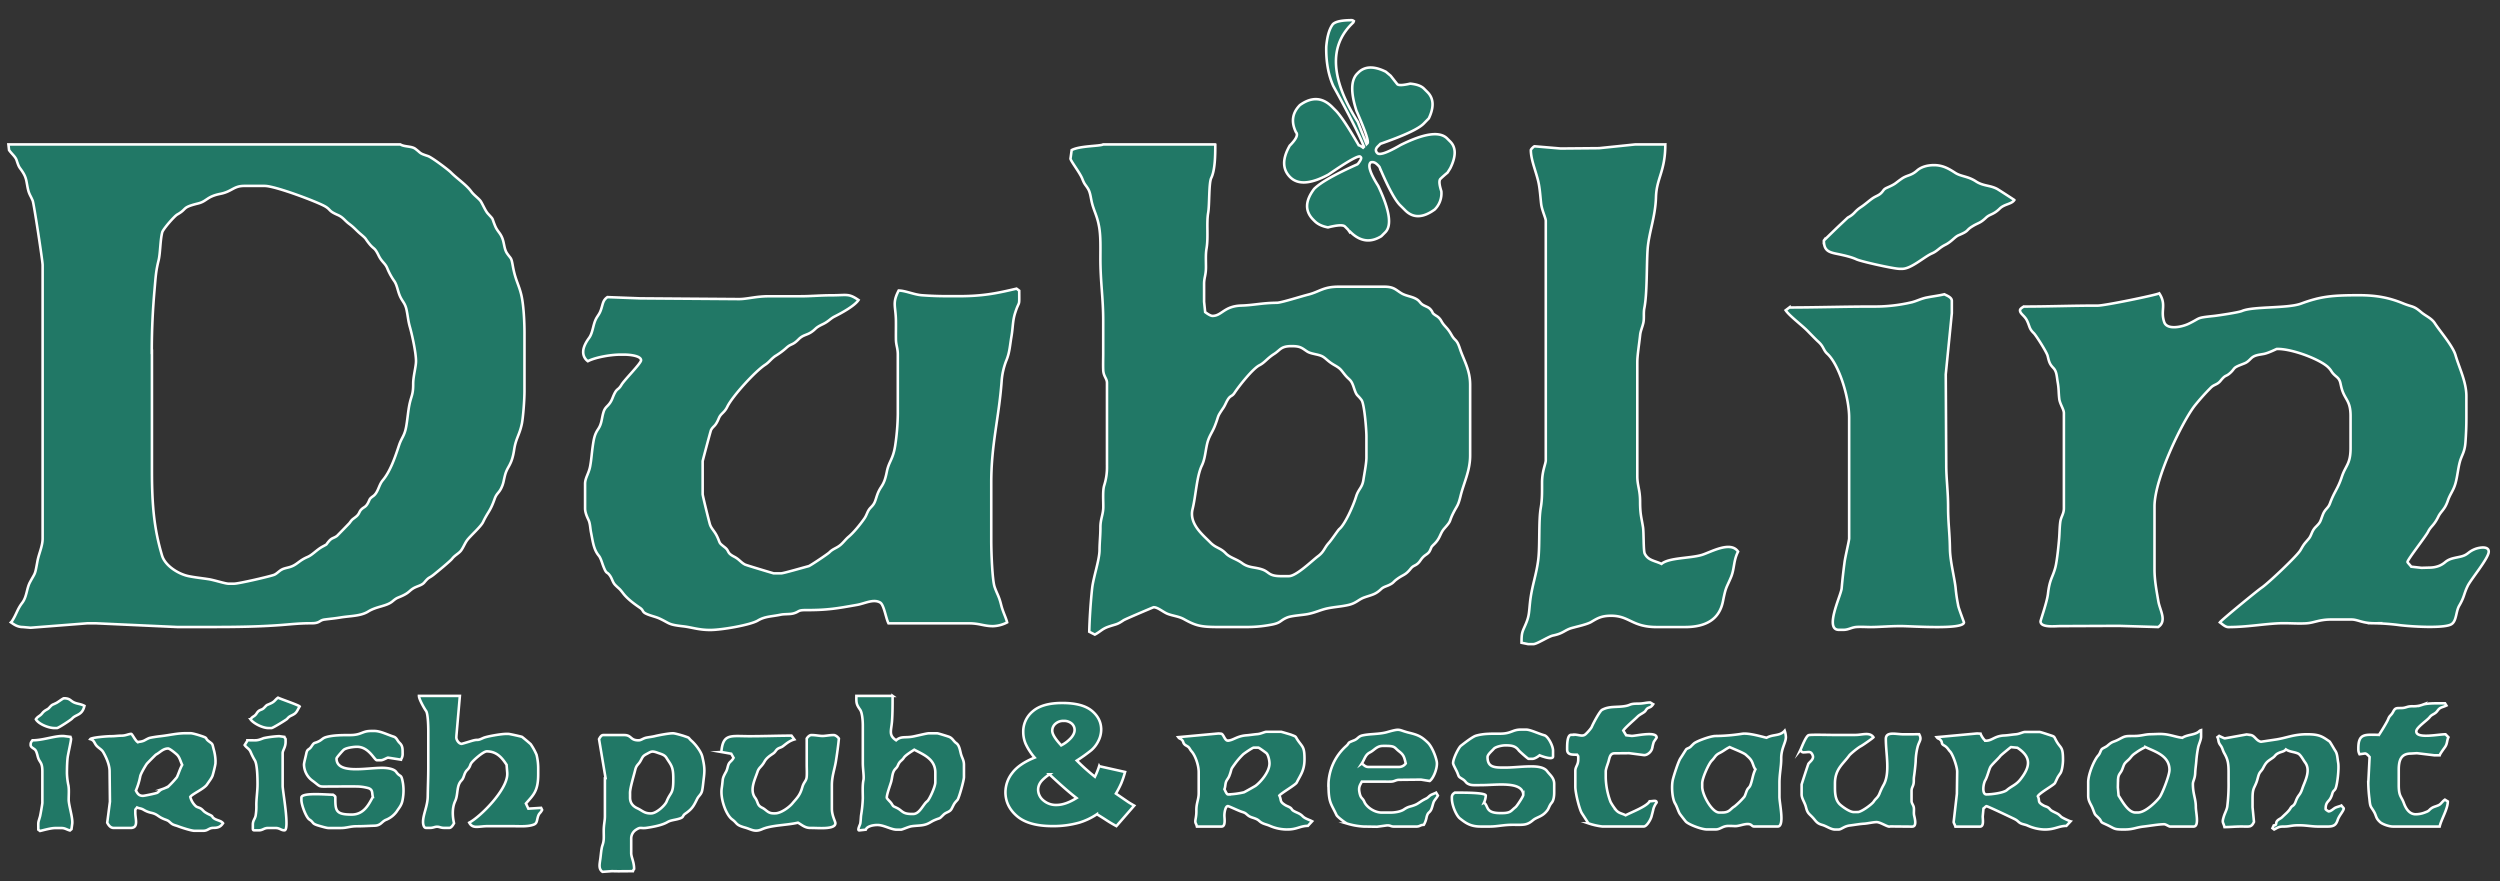 <svg id="Layer_1" data-name="Layer 1" xmlns="http://www.w3.org/2000/svg" viewBox="0 0 1935.29 682.35"><rect x="0" y="0" width="1935.29" height="682.35" fill="#333333" stroke="none"/><defs><style>.cls-1,.cls-2{fill:#217866;stroke:#fff;stroke-miterlimit:10;stroke-width:2px;}.cls-2{fill-rule:evenodd;}</style></defs><title>Монтажная область 2</title><path class="cls-1" d="M850.94,593.13l20,4.47a71.85,71.85,0,0,1-3,8.87,74,74,0,0,1-4.08,7.86l9.62,6.61q1.77,1.13,4.54,2.7L864.22,639.5c-2.51-1.34-5.13-2.88-7.82-4.64s-5.14-3.29-7.28-4.54a51.11,51.11,0,0,1-13.34,6.4,73,73,0,0,1-21,2.78q-18.45,0-27.45-7.67t-9-18.62a24.3,24.3,0,0,1,5.29-14.88q5.28-7,17.31-11.85A45.31,45.31,0,0,1,794,575.87a23.33,23.33,0,0,1-1.89-9.15,20.26,20.26,0,0,1,7.48-16.17c5-4.25,12.56-6.35,22.72-6.35,10.37,0,18,2,22.85,6s7.28,8.84,7.28,14.47a19.37,19.37,0,0,1-2.24,9.06,22.57,22.57,0,0,1-5.37,7,129,129,0,0,1-11.25,8.05,160.37,160.37,0,0,0,14,12.52,59.19,59.19,0,0,0,3.32-8.25ZM821.5,577a26.57,26.57,0,0,0,7.67-5.88c1.8-2.11,2.7-4.13,2.7-6a6.49,6.49,0,0,0-2.25-5,8.92,8.92,0,0,0-6.23-2.06A9.06,9.06,0,0,0,817,560.3a7,7,0,0,0-2.44,5.34c0,2.6,2.29,6.39,6.91,11.32Zm-9.13,22.4c-3.52,2.47-5.86,4.6-7,6.36a10,10,0,0,0-1.74,5.6,10.89,10.89,0,0,0,4,8.19,14.84,14.84,0,0,0,10.3,3.58c4.58,0,9.71-1.79,15.43-5.35q-8.19-6.32-21-18.38Z"/><path class="cls-2" d="M691,538.72H662.93c-.12,5.4,0,6.58,2.9,10.66,1.66,2.35,2.09,8.73,2.09,12.39q0,14.47,0,29c0,4.48,1.05,10.54.49,13.14-.85,3.91-.51,9.38-.49,14A99.14,99.14,0,0,1,666.59,631c-.22,1.75-.3,5-.65,6.58-.23,1-2.57,5.36-.74,5.23l5-.55c.94-2.6,5.56-3.62,9.05-3.62,5,0,10.56,3.62,14.94,3.62h3.17c1.2,0,5.75-2.23,8.25-2.62,3.42-.54,6.93-.38,10.13-1.18,3.48-.86,4.75-2.31,7.73-3.59,5.27-2.26,2.92-.29,7-4.27,2.2-2.13,4.79-1.81,6.25-4.6,2.12-4,1.5-3.55,4.5-6.82,1.08-1.18,5-15,5-17.62v-9.5c0-3.77-1.59-5.35-2.44-8.86-.75-3.06-1.29-6.36-3.44-7.87-2.52-1.78-2.88-4.07-6.16-5.15-1.34-.44-7.91-2.54-8.78-2.54h-6.34c-1.59,0-10.13,2.15-12.79,2.61-5.9,1-8.71-.53-12.56,2.82-6-4-3.74-7.27-3.17-14.92.44-5.81.45-13.78.45-19.45ZM494.52,573.09h-.45c-6.3,0-5-4.07-10.86-4.07h-16.3c-1.55,0-2.59,2.08-3.19,3.17l5.06,30.21-.51.08v29.4c0,3.72-.91,6.35-.91,11.3s.38,7.36-1,11.25c-.95,2.75-1.19,7.4-1.66,10.56-.65,4.45-1.35,7.8,1.72,9.91l7.24-.51,5,.09,11.32-.09c.42-1.56.9-1.2.9-1.81,0-5.36-2.26-8.94-2.26-12.21V649.06a8.06,8.06,0,0,1,3.43-6.52c4.14-2.79,3.63-.95,8.7-1.71,5.37-.81,11.9-2.05,15.94-4.43,2.35-1.38,4.81-1.52,7.7-2.25,5.84-1.47,3.24-2.27,6.13-4.29,5.08-3.52,6.31-5.55,9.09-11.26,1.3-2.65,3-3.3,3.81-6.15.57-2.07,1-6.8,1.28-9.11,1-7.47.68-10.2-1-17.5-.9-4-5.3-9.61-8.17-12.18-3.38-3-.78-2.13-6.05-3.91-1.48-.5-7-2.09-8.32-2.09h-.45c-3.09,0-11,1.52-13.67,2.17-2.46.6-3.85.66-6.53,1.17s-4.16,2.09-6.06,2.09Zm-387.95,1.36c-2-1.35-4.26-6.34-5-6.34-1.89,0-4.25,1.35-7.23,1.38-3.3,0-5.26.46-8.62.43-2.84,0-14.87.94-15.84,2.26,3.15.85,3,3,4.85,5.1,1.7,1.87,3.91,2.86,5.11,4.85,2,3.39,5,9.57,5,14.93l.26,23.54L83,636.85c.92,1.73,2.41,4.07,5,4.07h13.12c6.37,0,3.62-6.9,3.62-11.75v-1.81c0-1.09.74-1.34,1.37-2.27,2.17,1,2.86.37,5.61,2.09a19.18,19.18,0,0,0,5.61,2.08c5.22,1.28,4.6,3,10.65,5.19,3,1.09,2.57,1.34,4.65,3,1.56,1.29,3.37,1.44,5.43,2.26,2.21.88,10.07,3.43,12.41,3.43h6.79c3.92,0,4.14-2.27,8.13-2.27s5.66-1.23,7.26-3.61c-1.61-2.19-5.2-2.14-7.35-4-1.69-1.44,0-1.1-2.91-2.51a26.33,26.33,0,0,1-3.79-2.1c-1.22-.85-1.7-1.76-2.87-2.55-1.41-1-2.78-1-4-1.88a14.42,14.42,0,0,1-4.42-7.34c1.53-2.28,10.62-6.13,13-9.66,1.39-2.1,3.69-5,4.31-7,.44-1.46,2.19-8,2.19-9.56v-2.27a37.19,37.19,0,0,0-1.44-8.5c-1.09-4.34-.54-3.64-3.82-6.13s0-2.17-5.86-4.1c-1.78-.59-6.45-2.07-8.34-2.07h-3.17c-7.49,0-12.48,1.48-19.89,2.3-1.64.18-7.94,1-9.23,1.62-3.45,1.5-3.28,2.43-8.45,2.87ZM356,538.72H324.31c0,2.51,4.22,9.88,5.53,11.66,1.45,2,1.71,11.75,1.71,15.47v28c0,8-.32,14.72-.43,22.63-.11,7.65-3.64,13.91-3.64,19.88,0,1.76.6,4.52,2.26,4.52h3.18c2.58,0,3.56-.9,5.43-.9s2.84.9,5.43.9h4.07c1.58,0,3-2.48,3.62-3.62-1.25-5.37-1.55-11.93.91-17.18s.77-11.75,4.87-15.94c1.94-2,1.79-4.52,3.45-6.95.78-1.16,1.34-1.32,2.28-2.7,1.11-1.61.93-2.31,1.78-3.65,1.31-2.06,9.32-9.2,12.06-9.2,8.09,0,12.12,5.51,15.34,10.41l.51,6.32v.91c0,12.06-20.6,32.87-29.42,37.53,2.69,5.09,7.17,2.72,14.48,2.72h18.11c6.29,0,12.11.58,17-1.07,2.76-.92,2.64-2.66,3.41-5.63,1-3.72,2-3,3.39-5.88l-.76-1.59L409,626l-1.88-4c6-6.84,9.51-9.67,9.51-22.61v-4.07a45,45,0,0,0-1.26-11,46.94,46.94,0,0,0-4.49-8.18c-.42-.49-6.55-5.67-6.89-5.77-1.17-.36-9.46-2.24-10.45-2.24h-1.81c-3.89,0-15.23,2-17.66,3.16-5.4,2.53-3.28.68-8.32,2.08-1.24.35-8,2.45-8.42,2.45-2,0-4.08-2.84-4.08-5l.08-1.35L356,538.72Zm202.36,43.41,7.71,1.35,1.79,3.17c-1.29,2.44-2.68,2.81-3.63,4.52s-1,4-2.09,6.05c-3.47,6.31-2.21,4.85-3.43,12.85-1.26,8.26,3.37,20.82,8.07,24.25,4.19,3.06,2.51,4.28,10,6.33,4.83,1.33,7.44,3.78,13,1.33,7.5-3.31,19.12-3.08,27.92-5.13,2.81,1.49,5.28,4.07,9.51,4.07h.9c5.8,0,18.56,1.3,18.56-3.62,0-1.52-2.71-5.82-2.71-11.3V607.91c0-6.84,2-12.1,3-17.82.9-5.41,2-13.34,2.44-18.36-.71-1.05-2.48-2.71-4.08-2.71-3.26,0-6.24.71-8.6.71s-5.34-.71-8.6-.71c-1.6,0-3,1.71-3.62,2.71v20.35c0,2.47.3,8.18-.16,10.25-.57,2.57-2.24,3.39-3.28,7.11-1.8,6.42-4.15,8.27-7.76,12.6-2.22,2.67-8.65,7.58-13.24,7.58h-1.37c-4.35,0-5.48-2.8-8.75-4.37-4.06-2-2.87-4.28-5.41-7.72-4.49-6.08,0-14.35,1.87-20.09,1.11-3.4,3.14-3.79,5.34-7.78,1.57-2.85,4.09-4.55,6.78-6.34,1.59-1.06,1.94-2.28,3.06-3.28,1.35-1.19,3.06-1.27,4.45-2.33,2.65-2,4.82-4.09,8.88-5.29l-2.18-2.95c-9.78,0-21.16.45-32.59.45-14.67,0-20.53-2.24-21.73,12.21ZM288.55,617c-3.26,6.15-7.08,13.57-16.3,13.57-12.58,0-12.67-3-12.67-13.57,0-.74-1.31-1.46-1.81-1.8-5.41,0-24.45-1.89-24.45,2.26v1.81c0,3.9,3.68,13.5,6.15,15.11,3.47,2.25,1.82,3,6,4.39,1.37.45,7.19,2.2,8.66,2.2h10c4.36,0,6.92-1.37,12.23-1.35,5,0,9.21-.32,13.59-.44,5.21-.14,5.45-3.37,9.31-4.72a18.9,18.9,0,0,0,7.8-6.23c2.05-3.16,3.94-4.9,4.66-9.37a37.69,37.69,0,0,0,.22-12.53c-1.39-8-1.79-4-5.24-8.78-1.73-2.38-6.78-3.15-10.88-3.15-12.48,0-35.31,5.13-35.31-7.24,0-.75,4.73-6,5.53-6.69,1.65-1.45,7.13-2.36,10.32-2.36,9.3,0,13.48,10.4,15.39,10.4h3.17c1.73,0,4.58-1.93,5.46-2l9.93,1.55a7.55,7.55,0,0,0,1.36-5v-.91c0-3.62-.42-5.23-2.38-7.12s-2.11-4-4.68-4.82c-4.6-1.44-10.15-4.34-14.67-4.34h-2.72c-7.05,0-7.3,3.18-16.3,3.17-6.47,0-12.83.07-18,1.44-3.36.88-3.34,2-6.11,3.4-3.86,1.93-3.22.18-5.82,4.12-2,3-3.12,1.14-4,5.92-.33,1.72-1.72,6.7-1.66,8.12a15.84,15.84,0,0,0,6.85,12.54c6.88,5.15,3.49,4.26,15.21,4.26,6.47,0,13-.11,19.48,0a35.73,35.73,0,0,1,8.61,1.35c3.25,1.39,2.34,3.32,3.15,6.8Zm-96.88-43.86-2.26,3.62c1.53,2.28,3.49,2.74,4.59,5.35a50.48,50.48,0,0,0,3.35,6.61c1.78,3.15,2,13.38,2,18.34,0,5.56-.94,11.1-.91,16.27a41.73,41.73,0,0,1-.54,8.05c-.48,2.56-2.17,3.79-2.17,6.88v3.16c0,1,.31,1.36,1.35,1.36h3.17c3.27,0,4-1.81,7.25-1.81h5.88c3.14,0,4.19,1.81,6.79,1.81,4.27,0-1.36-30.47-1.36-34.37V583c0-2.14,2.27-4.46,2.27-8.59v-1.81c0-1.47-.39-.34-.92-2.16l-4.06-.56a75.86,75.86,0,0,0-12.06,1.53c-5.37,2.19-5.22,1.64-12.39,1.64Zm-166.59,0c-.65,1-1.35,1.5-1.35,3.16v.46c0,1.8,2.52,2.58,3.52,3.71s1.54,3.52,2,5.25c1.27,4.86,3.54,3.72,3.54,11.39v24.42c0,.81-1.53,9.49-1.79,10.41-1.6,5.65-1.38,3.31-1.33,10.32l1.31,1c3.12-.72,8.43-2.26,11.77-2.26h5c2.54,0,4,1.26,6.39,1.88l1.2-1,.56-4c.68-4.59-2.75-14.37-2.72-19,0-3.24.36-7.62-.18-10.68a52,52,0,0,1-1.18-9.67c0-3.95.16-10.61.79-13.68C53,582.55,55,573.5,55,572.18c0-1-.16-.52-.46-1.75l-4.07-.51c-6.6-1-16.36,3.17-25.35,3.17Zm661.39,44.32c0,.74,2.91,3.43,3.44,4.24,2,3,.91,2,4.41,3.74,4.4,2.16,4,4.68,11.61,4.68h.91c5.15,0,7.68-7.39,10.94-9.86,1.68-1.27,6.26-11.39,6.26-14.56V598c0-10.54-9.49-14-16.3-17.64-2.28,1.53-6.9,4.26-8.15,6.33-.92,1.54-2.42,2.27-3.45,3.79-1.31,1.95-.93,2.66-2.76,4.47-2.88,2.82-2.42,6.68-3.68,10.79-.8,2.59-3.23,9.26-3.23,11.71Zm-198.74-3.62v3.62c0,4.41,2.58,6.83,5.74,8.29,3.69,1.69,5.22,3.92,10.11,3.92H504c4.17,0,10.85-6.24,12.05-9.23,3-7.51,5.15-5.48,5.15-16.55v-1.36c0-9.38-1.77-10.2-5.33-15.93-1.5-2.42-4.18-2.9-6.93-3.92-4.48-1.65-5-.75-8.11.86-3.43,1.77-3.22,2.41-5.12,5.73-1.63,2.84-3.05,2.82-4,6.83s-4,13.76-4,17.74ZM105.21,612c1.15,2.17,2.2,4.07,5.43,4.07,1.11,0,10.41-1.93,11.16-2.42,1.44-.93,1.88-2,4-2.83a24.09,24.09,0,0,0,4.64-2.15,67.74,67.74,0,0,0,6.52-7.06c1.65-3.62,2.13-5.86,4.06-9.51-1.28-2.66-1.9-5.79-3.95-7.81-.94-.94-5.65-4.85-6.91-4.85-4,0-6.17,3-9.37,4.67-.41.21-6.92,6.82-7.21,7.26-1.25,1.85-4.51,7.31-5,9.51A54.28,54.28,0,0,1,105.21,612Zm88.73-55.17c2,2.93,9.06,6.78,14,6.78h2.26c1,0,11.37-6.38,12-7.06,2.32-2.69,2.92-2.08,5.64-3.86,2.12-1.4,2.73-3.7,4.14-5.81-.7-1-14.3-5.61-16.75-6.78-2.21,1.48-2.38,2.83-5.26,4.23-4.38,2.12-2.45.5-5.72,3.79-1.83,1.85-3.44.82-5.5,4-1.94,3-3,2-4.79,4.71Zm-166.14,0c1.78,3.36,9.34,6.78,14.49,6.78h1.8c1.17,0,10.93-6.43,11.69-7.32,3-3.47,7.82-2.27,9.59-9.86-3-1.6-5.45-1.45-8.16-2.7s-3-3.18-7.68-3.18c-.78,0-4.42,2.89-5.89,3.62C40,546,40.76,545,38,548c-1.25,1.42-3.27,1.55-5.33,4.17-1.84,2.34-3.29,2.2-4.9,4.6Z"/><path class="cls-2" d="M1367.5,571.11c-3.92-.92-13.92-3.87-18.92-3.08a143.07,143.07,0,0,1-20.47,1.72c-4.11,0-14.2,3.83-16.58,5.59a34.9,34.9,0,0,0-2.76,2.67c-1.28,1.18-2.43,1.18-3.41,2-.19.17-3.86,6.1-4.42,6.89-1.63,2.3-5,12.79-5.88,16.29-1.3,5-.66,14.89,1.63,18.73,1.45,2.44,2.1,5,3.35,7.51.48.95,3.88,5.2,4.88,6.43,1.81,2.22,12.07,6.22,16.4,6.22h6.79c3.82,0,5.19-2.71,10-2.71,6.29,0,4.7.64,10.51-.81,8.15-2.05,6.57,1.26,9.41,1.26h18.11c5.57,0,1.36-17.76,1.36-23.06V605.92c0-6.77,1.41-12.66,1.36-18.53-.08-8.1,3.62-12.42,3.62-16.74a18,18,0,0,0-.91-5c-3.77,4.32-8.65,2.58-14,5.43Zm321.86,0c-3.34-.28-7.35-1.71-11.59-2.45-4.85-.84-8.17-.35-12.87-.29s-7.24,1.38-12.66,1.38c-7.18,0-7.07,0-11.91,2.57s-4.49,1.11-9,5c-1.26,1.08-3.82,1.93-4.43,2.8-1,1.41-1.17,3.14-2.57,4.67-3.13,3.39-7.82,14.43-7.82,20.68v10.41c0,4.41,2,6.39,3.35,9.75,2.35,6,1.18,4,5.16,8,1.57,1.55,1,2.58,2.86,3.48,1.7.82,2.89,1.29,4.63,2.16,4.23,2.1,4.3,2.86,10.71,2.86h1.36c6.94,0,8.67-1.6,14.9-2.29,4.59-.51,11.65-1.78,15.88-1.78,1.2,0,3.73,1.81,4.52,1.81H1698c4.75,0,1.78-10.89,1.82-15.38,0-6.16-2.27-9.87-2.27-17.64,0-2.28,1.65-4,1.8-8.6.1-3,.68-6.49.91-9.93a87.69,87.69,0,0,1,1.33-9.54c.55-2.8,2.3-6,2.3-8.55v-5c-2,.55-1.15,1.86-6.71,3.26-2.77.7-5.57,1.15-7.78,2.63Zm-152.1,2.25c-1.29,0-3.73-4.13-4.08-5.42l-2.73-.15-31.22,2.86c1.12,1.53,1.51.81,2.85,2.12,1.69,1.66.66,2.52,1.84,3.6.86.79,1.7.84,3.13,2.3,1.16,1.19,1.31,1.78,2.47,3,2.13,2.12,5.56,11.85,5.56,15.71l-.23,17.16-2.49,21.73c-.08.66,1.07,2.41,1.36,3.62h19c3.41,0,2-6.18,2.16-8.15l.56-5.87c.57-.38,2-1.81,2.26-1.81,1,0,19,8.62,21.44,9.79,2.89,1.42,2.57,1.89,4.53,3.17,1.65,1.08,4.1,1.22,6,2.12a34.1,34.1,0,0,0,12.83,3h.45c7.85,0,10.55-2.71,16.65-2.81l3.27-3.52c-1.16-.31-6.53-2.79-7.3-3.56-2.88-2.9-3.33-2.44-6.9-4.41-1.61-.89-1.65-1.56-2.91-2.53s-2.54-1-4-1.88c-4.91-2.82-2.4-3.23-4.24-7.06,1.41-2.67,12.53-8.7,13.29-10.24,2.17-4.4,1.43-3.61,4.19-7.57,1.28-1.82,2-7.25,2-10.23,0-10.83-1.72-8.64-5.14-14.76-2.08-3.73-.93-3.18-5.33-4.63-1.12-.37-6.94-2.32-7.63-2.32h-11.32c-1.62,0-4.21,1.58-7.25,1.81-2.52.19-6.12.81-8.59.91-7.9.31-9.38,4.06-14.49,4.06Zm-586.69,0c-2.66,0-3.34-5.42-5.44-5.42l-1.82-.15-31.22,2.86c1.12,1.53,1.51.81,2.85,2.13s.73,2.12,2,3.44c.88.92,2.3,1.35,3.19,2.24s1.31,2.13,2.26,3.16c2.81,3.06,5.55,10.53,5.55,16.16v16.29c0,4.82-1.85,7.6-1.81,13.11a30.58,30.58,0,0,1-.57,6.68c-.68,3.72.32,3,1,6h19c3.44,0,2.26-6.24,2.26-8.59s.79-7.24,2.72-7.24c.83,0,8.29,3.66,10.93,4.46,3,.92,2.74,1.28,4.82,2.87,1.76,1.34,3.53,1.52,5.72,2.43,2.69,1.11,2.61,1.94,4.62,3.07s3.74,1.35,5.91,2.24a33.57,33.57,0,0,0,12.81,3h1.36c7.3,0,9.63-2.71,15.76-2.79l3.26-3.54c-2.55-1.35-5.35-1.91-7.37-3.95-2.37-2.4-4.46-2.54-7.13-4.18-1.54-.94-1-1.62-2.78-2.65-1.37-.82-2.44-1-3.92-2-4.19-2.74-2.31-3.3-4.16-7.15,2-2.25,12.55-8.25,13.46-10.08,2.89-5.86,6-9.31,6-18,0-9.51-1.3-9.2-5-14.46-2.49-3.56-.75-2.74-5.41-4.55-.58-.22-7.41-2.25-7.71-2.25H980.44c-1.61,0-4.2,1.58-7.24,1.81-2.39.18-5.85.74-8.15.9-7.64.53-10.55,4.07-14.48,4.07Zm443.18,7.24c.52.77,1,1.81,2.26,1.81,4.1,0,5.72-1.39,7.22,2.32,1.17,2.9-2.17,4.86-3.31,6.56-.25.37-5.26,15.78-5.26,16V615c0,3.12,2.55,6.41,3.35,9.76,1.16,4.86,2.34,5,5.15,8,2.48,2.6,3.12,4.64,7.34,5.78,3.38.92,6.83,3.61,10,3.61h2.72c2.32,0,4.27-2.63,9-3.17,3.33-.39,7.46-1.16,10.88-1.35,2.9-.16,8.51-1.59,10.6-1.12,3.09.71,7.11,3.38,8.87,3.38l.9-.14,15.85.14h.9c3.89,0,2-6.45,1.52-8.75-.4-2,.08-4.18-.24-6.1s-1.74-3.21-1.74-5v-7.69c0-2.37.85-3.07,1.38-5,.63-2.22.15-3.81.53-6.25s1.19-9.38,1.28-11.85a49.59,49.59,0,0,1,1.62-11.48c1.4-4.65,3.26-5.21,1.08-9.39l-7.69.06h-4.53c-5.68,0-13.58-2.48-13.58,3.62,0,11.39,3.52,26.66-1.82,35.72a55.34,55.34,0,0,0-3.16,6.79c-1.46,3.25-2.7,3.29-4.44,6-1.3,2-9.48,8.06-12.31,8.06H1435c-3.16,0-8.66-4.07-10.53-5.76-3.11-2.81-4-7.1-4-12.78v-3.63c0-11.18,6.28-15,11-21.53,1.09-1.5,7-6.26,9-7.26,1.32-.64,9.34-6.23,9.81-6.93-2.85-4.26-8.67-1.78-14-1.81-6,0-12.08,0-18.11,0-2.94,0-16.17-.36-18,.15-2.18.63-5.35,9.23-6.49,11.61Zm-365.32,27.13c0,13.85,1.94,14.12,6.18,23.23.64,1.39,6.66,6,8.3,6.63a55,55,0,0,0,12.68,2.25L1066,640l7.67-1.05h.45c2.47,0,2.51.91,5,.91h17.2c3,0,3-1.29,5.89-1.35a18.88,18.88,0,0,0,2.16-6c.95-3.77,1.86-3,3.28-5.31.87-1.43,1.37-4.1,2.07-6.08.57-1.62,2.23-3.11,3.37-5.25l-1.37-2.25c-1.17.61-3.41,1.35-4.37,2-1.29.84-1.87,1.89-3.63,2.7-3.63,1.69-5.68,3.69-8,4.66-4.27,1.78-5,1-9,3.7-2.3,1.54-6.58,2.35-10.33,2.35h-6.79c-5.71,0-11.76-4.33-13.43-8.28-1.47-3.47-2.75-2.27-3.74-7.12-.85-4.22.14-5.47,1.78-8.57h14.94c2.52,0,5.23.1,7.72,0,2.81-.09,3.56-1.38,6.31-1.38l16.78-.17,6.77,1.08c3-2,6.32-10.54,5.48-15-.88-4.69-4-12-7-14.8-4.58-4.36-6.91-5.74-14.2-7.51-9.22-2.25-6.24-3.64-17.2-.55-6,1.7-12.73,1.25-18.79,2.49-3.69.75-3.69,2.69-6.91,3.94-5.94,2.3-2.78,1.52-6.28,4.59a41.18,41.18,0,0,0-13.47,30Zm713-38.89-2.31-.29-16.7,3H1722c-.13,0-3.63-1.6-4.13-1.88l-1.31,1c1.15,2.4.32,3.63,2.34,6.26,1.63,2.13,1.6,3.76,2.93,6.12,2.69,4.72,3.34,7.58,3.34,14.75V605a140.36,140.36,0,0,1-1,19.35c-.4,2.64-1.88,5.06-2.69,7.72-1.59,5.21-.44,4.08.53,8.2,4.47,0,8.17-.45,13.12-.45,6.31,0,7.62.82,9.71-3.59l-1.1-11.33v-6.79c0-8,1.19-7.56,3.11-12.71.72-1.94,1.11-4.14,1.79-5.9.89-2.25,2.16-2.76,3.24-4.9,2.57-5,3.43-5.1,7.72-8.13,1.9-1.34,1.53-2.27,4.5-3.64,2-.93,4.16-1,5.44-2.7,3,2,6.33,1.8,9.46,3.21,2,.9,4,5,5.57,7.09,4.49,6.24-.6,14.92-2.19,19.71-1.77,5.34-2.59,4.54-4.4,8.26-.73,1.5-1.1,3.17-2,4.34-1.29,1.67-1.64.79-3.09,3.24-1.3,2.2-4.12,4.47-6.16,6.51-1.18,1.19-2.65,1.61-3.67,2.67-2,2.06.12,3.5-2.91,3.81l-1,2.14,1.31,1c2.5-1.19,3.37-2.3,7.23-2.26s5.82-.73,9.06-.91c7.65-.41,11.87.91,18.11.91h6.79c5,0,6.67-1.13,8-5.14,1.08-3.33,4.69-7.05,4.69-8.88,0-.3-1.42-1.68-1.81-2.26-1.51.73-3.91,1.11-5.26,2s-3,2.54-4.7,2.54c0,0-2.26-1.3-2.26-1.8,0-5,1.72-5.3,3.46-7.86a13.69,13.69,0,0,0,1.71-4.17c.76-2.32,1.53-2.09,2.34-3.54,1.53-2.76,3-16,2.19-20.35-.61-3.4-.57-6.77-2.18-9.13-.9-1.33-4-6.9-4.51-7.26-5.68-3.93-7.9-5.58-17.5-5.58-10.21,0-15.67,2.76-23.64,4l-11.89,1.78c-4.11-.78-4.78-5.3-8.83-5.3Zm-562.25,46.58c0,1.05-4.93,8.62-6,9.42-3.75,2.88-3.41,4.6-10.79,4.6h-.9c-11.94,0-9-5.42-12.68-8.14a15.19,15.19,0,0,0,1.36-5.42c0-2.56-20.36-2.27-24-2.27-1.2.81-2.26,1.61-2.26,3.62v.9c0,5.46,3.52,13.33,6.24,15.47,4.39,3.45,8.08,6.24,15.94,6.24h7.25c5.65,0,10.51-1.35,17.65-1.35,8.16,0,10.89.55,15.58-3.44,3.23-2.75,7.34-2.58,11.24-7.76,1.38-1.83,1.32-3.41,3.48-6,1.33-1.6,1.84-4.77,1.84-7.66v-6.79c0-4.76-3.32-6.94-5.5-9.87s-7-3.69-12.15-3.69c-7.25,0-13.92.91-20.37.92-8,0-13.59.09-13.59-8.15,0-2,3.48-4.79,4.88-6.43,1.24-1.45,6.08-2.62,8.7-2.62h.91c4.94,0,7.47.89,9.69,3.89.55.75,7.09,6.52,7.51,6.52h3.17c1.74,0,4.44-1.86,5.43-2.72,1.15.55,10.42,4,10.42.91v-4.53c0-3.8-3.91-11.13-6.68-11.87-4.11-1.08-10.94-4.41-14.15-4.41h-4.07c-6.64,0-7.23,3.17-16.3,3.17-7.35,0-12.5-.12-18.39,1.53-2.8.78-9.35,6-11.68,7.78-1.91,1.48-6.38,10.61-6.08,13.67.11,1.07,2.23,4.87,3,6.55,1.75,4.07.65,3.38,4.31,5.64,3,1.86,2.08,3.07,5.71,4.26,2.09.68,6.68.36,9.59.36,10.93,0,31.68-3.27,31.68,7.69Zm662.3-46.58c-10.33,0-15.85-1.5-15.85,10.4v.91a7.79,7.79,0,0,0,.92,3.71l4.06-.55c1.36-.2,3.08,1.92,3.73,2.72l-1,19.89v.9a114.59,114.59,0,0,0,.89,11.78c.59,6.49,1,5.43,3.47,9.66,2.11,3.62,1.18,4.92,4.88,8.23,1.72,1.55,6.82,3.35,9.77,3.35h36.22c1.35-5.78,6.33-13.6,6.32-19.43l-2.25-1.37c-1.89,1.26-2.8,3-4.23,3.91-1.68,1.07-4.26,1.4-6,2.59-2.64,1.79-1.32,2-5.21,3.39a19.72,19.72,0,0,1-7.18,1.41c-5,0-7.67-4.61-9.11-8.53-2-5.52-4-5.15-4-14.08V596c0-7.61,1.8-12.66,9.5-12.66l4.57-.28,13.54,1.64h4.08c.32-1.2,3.25-5.17,4.08-6.33,2-2.83,1.36-4.89,2.68-7.67l-2.24-2.28c-5.89,0-22.63,3.71-22.63-2.26,0-3,8.46-8.49,10.32-10.94s4-2.19,6-4.89c2.24-3.12,3.44-2.46,7-4.17l-1.06-1.71c-4.28,0-13.08-.3-17.12,1a20.67,20.67,0,0,1-8.23,1.27c-4.11,0-4.78,1.27-8.13,1.38-4.2.13-5-.37-6.67,2.84-1.53,3-2.69,2.69-3.82,5.67-.9,2.35-5.6,9.91-7.18,12.27Zm-623.36,0h-1.81c-3.07,0-3.17,7-3.17,10.4v.91c0,4.19,3.61,4.07,7.69,4.07.55.82.91.79.91,1.81v1.81c0,4.57-2.26,5.41-2.26,9v12.21c0,4.89,3.27,17.91,5.15,20.63.56.82,4.92,7.65,5,7.69a52.75,52.75,0,0,0,10.69,2.43h32.14c2.32,0,5.45-5.42,6.07-8,.52-2.1,1-3.68,1.44-5.79a16.15,16.15,0,0,1,2.45-4.74c0-2.13-2.7-1-5.43-1-2.12,4-14,8.44-18.56,10.85-2.73-1.44-5-1.45-7.15-3.72a39.72,39.72,0,0,1-4.57-6.73,57.55,57.55,0,0,1-3.68-18.49v-5c0-2,1.71-6,2.27-8.14.71-2.7,1.17-5.88,4.53-5.88l11.33-.11,11.3,1.47c2.42.36,5.81-2.29,6.52-5.24a43.17,43.17,0,0,1,1.16-4.73c.31-.74,2.28-3.33,2.28-3.59,0-5.31-17-1-19.47-1.31l-4.12-.47-2.21-3.65c1.73-2.59,8.36-8.12,11-10.75,1.92-1.94,5.33-3.11,6.23-4.63,2.14-3.6,3.4-1.26,5.88-5-.32-.17-2.22-1.36-2.22-1.36-3.24,0-5.19.91-9.55.9-6.4,0-5.51,1-9.12,1.74-6.86,1.39-12.75-.14-18.66,3.07-1.84,1-6.93,10.63-8,13.22-.55,1.3-3.77,4.85-5,5.84-2.34,1.83-5,.1-9,.1Zm421.45,35.28-.11,5.43.57,6.33c2.62,3.91,7.27,13.11,13.13,13.11h1.8c5.79,0,14.11-8.28,16.78-11.73,1.87-2.42,7.68-16.83,7.68-21.29,0-11-11.13-14.07-18.57-17.63a44.81,44.81,0,0,0-7.42,4.34c-3.8,2.52-3.32,3.33-6,5.73-3.35,3-2.91,2.85-4.58,7.18-1.28,3.34-3.24,3.41-3.24,8.53Zm-321.86,2.25v2.72c0,6.3,7.6,19.9,13.13,19.9h2.26c5.93,0,6.08-2.64,9.69-4.79a59.34,59.34,0,0,0,7.52-7.41c.9-1.5,1.27-3.39,2.1-5.14.94-2,2-1.75,2.94-4.75,1.44-4.33,1.53-7.17,3.55-11.38-1.4-1.62-1.7-4-2.85-6.19s-2.83-3.41-4.49-5-10-4.73-12.58-6c-3.24,1.56-4.47,2.89-7.7,4.52-3.65,1.84-3.46,3.28-6.21,6-2.16,2.12-7.36,13.3-7.36,17.52Zm220,8.6c4.46,0,13.39-1.27,15.74-3.28,3.89-3.34,7.1-3.93,10.6-8.39,7.84-10,8.52-17.24-2.35-24.44l-5-.52c-.09,0-7.74,6.21-8.14,6.78-1.27,1.78-5.33,5.44-7.35,8-1.43,1.86-2.52,7.75-4.42,11-1.51,2.54-2.67,10.85.9,10.85ZM947.85,610.9c.46.86,1.72,4.07,2.72,4.07a63.86,63.86,0,0,0,12.4-1.63c.39-.1,8.55-4.73,9-5.05,3.92-2.93,10.76-10.75,10.76-17.29,0-2.47-1-6.75-2.44-8-.65-.57-5.66-4.24-6.16-4.24h-3.63c-.87,0-7.56,4.57-8.27,5.3a56.63,56.63,0,0,0-6.29,7.29c-3.94,5.41-1.9,3-4.3,9.27-.71,1.84-1.79,2.85-2.44,4.35-.72,1.66-.6,4.37-1.33,5.9ZM1054.23,591c1.48,1,2.54,2.71,5,2.71h23.53a6.38,6.38,0,0,0,5.44-2.71c-1.17-5-1.5-6.5-5.12-9.36-3.85-3-2.84-4.21-10.27-4.21h-2.27c-4.84,0-6.57,3.27-10,5-3.72,1.88-4,5-6.34,8.59Z"/><path class="cls-2" d="M309.8,111.79H6.52L7,116.17c2,2.9,5,5.12,5.88,7.94,2.16,6.65,2.1,4.86,5,9.57,2.44,4,2.48,6.19,3.43,11.13,1.08,5.67,2.15,6.11,4,10.53C26.21,157.49,33,202,33,205.2V416.83c0,6.09-2.95,11.69-4.05,17.8-2,11-1.49,8.18-5.75,16.09-2.63,4.89-2.38,11.18-5.95,15.88-4,5.21-4.48,9-8.1,14.44l-.72.74c2.58,1.74,5.11,3.64,9.4,3.64l5.82.52,44-3.44,6.51,0,62.87,2.88H166c17.36,0,34.35-.27,50.59-1.46,8.72-.64,15-1.47,24.59-1.44,6.77,0,5.83-2.34,10.14-2.9,4.6-.59,7.8-.85,12.17-1.57,7.51-1.25,15.75-1,21.48-4.59,6.61-4.12,14.26-4,18.89-7.93,3.86-3.27,3.89-2.44,8.39-4.66s4.62-3.49,7.68-5.37c2.73-1.68,6.56-2.23,8.51-4.54,4.05-4.81,3.23-2.81,7.54-6.26,2.34-1.87,12.69-10.38,14-12.12,2.09-2.75,5.1-4,6.84-6.24s3.09-5.85,4.87-8.22c2.45-3.26,10.5-10.33,12.23-13.91,4-8.38,5.43-7.92,9-18,1.49-4.22,3.19-4.45,5-8.08,1.93-3.87,1.81-5.51,3-10.11,1.92-7.38,5.23-7.43,7.09-19.83,1.34-8.92,4.16-11.33,6-20.25,1-5.18,2-18.58,2-25V257.74c0-8.71-.65-20.56-2.1-27.79-1.86-9.2-4.84-12.43-6.86-23.73-1.31-7.36-1.26-5.36-4.5-10.05-2.28-3.31-2.12-7.66-3.64-11.65-1.67-4.38-3.83-5.3-5.62-9.65-3-7.25-.67-4.1-5.66-9.61-1.75-1.93-3.69-6.52-5.32-9.22-1.32-2.19-5.32-4.8-7.48-7.77-3.83-5.27-11-10-15.73-14.76-2.18-2.23-14.88-11.73-17.79-12.69-6.88-2.25-5-1.95-9.69-5.54-3-2.33-8.53-1.44-11.73-3.49Zm630.93,0H854c-2.2,1.41-18.19,1-24.41,4.41l-.89,6.54c-.21,1.44,7.29,11,9.1,15.63,1.9,4.87,2.34,4.24,4.51,7.85,1.73,2.85,2.07,6.94,2.85,10.25,1.7,7.11,4.12,10.27,5.68,19.09,1.31,7.46,1,16.1,1,24.53,0,18.26,2.17,30.49,2.17,48.16V273.8c0,4.05-.16,8.42,0,12.44.17,5.27,2.92,6.59,2.92,10.18v64.22a46.28,46.28,0,0,1-2.2,15.29c-1.21,4.26-.6,11.38-.66,16.84s-2.22,9.1-2.22,15.28c0,6.83-.64,11.54-.68,17.56,0,7.78-4.84,21.41-5.75,29.95-1.07,9.93-2,23.54-2.21,33.48l4.32,2.22c4.44-2.37,5.57-4.41,10.56-6.12,6.26-2.15,6.51-1.44,11.7-5,1.14-.77,23-10.07,23.27-10.07,3.26,0,7.33,3.76,10.83,5.13,4.06,1.58,8.73,1.93,12.57,4.08,9,5,12.86,6.11,26.47,6.11H966a98.58,98.58,0,0,0,17.17-1.63c8.83-1.5,7.1-3.13,13.15-5.69,3.51-1.49,11.93-1.87,16.11-2.71,6.39-1.28,9.68-3.25,15.16-4.4s10.72-1.37,16.19-2.63c6.39-1.47,7.77-4.32,12.81-6,6.08-2.07,8.27-2.25,12.56-6.29,1.91-1.8,3.75-2,6.24-3.19,3.71-1.82,3-2.29,5.8-4.36,5-3.77,6.61-3,10.74-8.13,2.18-2.68,3.16-2.1,5.44-4,2-1.69,2.34-3.18,4.3-5.14,1.8-1.82,3.87-2.48,5-4.49,2-3.78.49-2.51,3.74-5.71,4.67-4.6,4.28-8.08,7.69-11.93,6-6.75,3.15-4.45,6.93-12,3-5.94,3.68-5.25,5.65-13.27,2.49-10.12,7.38-19.32,7.38-31.23V297.88c0-11.59-5-19.16-7.86-27.83-2.65-8.1-3.55-5.46-6.59-10.86-3.42-6.06-5.39-6.31-7.72-10.45a10.45,10.45,0,0,0-4.29-4.42c-3.81-2.56-1.69-1.84-4.06-4.66-1.46-1.75-3.21-2.18-5.4-3.31-2.73-1.41-2.76-2.87-5-4.41-3.74-2.54-8.6-2.63-12.42-5-4.34-2.65-5.73-5-13.13-5h-35.42c-11.88,0-14.6,3.89-23.55,6.14-5.29,1.32-20.74,6.26-24.12,6.3-11.67.12-18,1.88-27.49,2.16-13.5.39-15.2,8-22.4,8-1.72,0-4.62-2.14-5.68-2.94l-.83-8V219.8c0-5,1.47-6.62,1.45-13.14,0-4.65-.31-9.89.43-14.16,1.54-8.94-.13-19.6,1.3-27.88,1.08-6.26.43-22.82,2.35-26.81,3-6.13,3.14-17.45,3.14-26ZM742,229.28h-8c-7.26,0-13.25-.21-20.25-.72-6.23-.45-12.6-3.53-18.06-3.66-5.12,9.77-2.3,11.86-2.14,23.33.07,4.6-.05,9.29,0,13.91,0,5.28,1.46,7.07,1.46,12.39v46a179.13,179.13,0,0,1-2,24.25c-1.72,11.13-4.88,12.22-6.51,20.43-2.45,12.4-4.88,9.95-7.84,19.08-1.45,4.47-1.67,5.61-4.56,8.54s-2.72,5.35-5.09,8.72c-3.06,4.36-8,10.54-12.12,14-2.38,2-4.14,4.6-6.55,6.53-3,2.39-5.57,2.74-8.28,5.5C641,428.7,627.2,438,625.94,438.3c-4,1-19.39,5.53-21.27,5.53h-5.78c-.15,0-21.25-6.3-22.18-6.8-3.42-1.82-4.34-4-8.41-6.1-6-3.09-3.46-4.3-7.26-7.26-5.14-4-3.2-2.81-6-8.56-1.93-4-4.4-5.91-5.44-9.11-.64-2-5.66-22.2-5.66-23.47V357c0-.35,6.2-23.6,6.48-24.11,2-3.55,3.26-2.36,6.08-9.19,1.52-3.69,4.21-4.1,6.48-8.77,4.06-8.34,21.74-27.6,29.25-32.49,3.55-2.31,4.66-4.7,8.21-7a56,56,0,0,0,8.72-6.53c3.48-3,4.52-1.63,9-6.2,3.53-3.58,6.19-3.16,9.73-5.5,4.07-2.69,2.72-3.24,9-6.22,4.68-2.22,5.68-4.22,9.23-6,5.65-2.84,15.47-8.21,18.47-12.74-7.84-5.3-8.67-3.65-21-3.65-8.29,0-16.84.77-23.85.74-8.18,0-16.38,0-24.57,0-10,0-16.72,2.19-23.13,2.19l-76.57-.57L470.24,230c-3.75,2.54-3.45,5.47-5.14,10.13-1.59,4.41-3.38,4.66-5.08,10.2-1.13,3.7-1.75,8.21-4,11.27-1.84,2.47-4.56,6.82-4.56,10.73a8.61,8.61,0,0,0,3.62,7.29c5.27-2.81,17.12-5.1,25.29-5.1h2.89c4.2,0,13,.9,13,4.37,0,2.36-12.89,15.12-15.17,19-3,5.07-3.51,1.54-7,10.44-2.46,6.27-5.33,5.72-6.86,10.59-1.59,5.09-1.2,8.82-4.19,13.28-2.8,4.16-3.38,7.59-4.19,13.28s-1,10-2,15.48c-1.07,5.72-3.93,9-3.93,13.55v19c0,3.31,1.51,6.5,2.66,9,1.36,2.92,1.23,6.11,1.95,9.71,1.49,7.41,2,13.12,6.05,18,1.48,1.76,2.48,5.54,3.49,8.14,2.67,6.81,2.49,3.56,5.11,7.26,1.84,2.6,2,5.17,4.24,7.39,3.5,3.48,2.6,1.94,6,6.35,3.19,4.15,8.34,8,12.88,11.08,3.56,2.39,1,3.22,6.33,5.29,3.19,1.24,6.38,1.89,9.13,3.18,8,3.76,6.22,4.6,18,5.92,6.91.78,11.94,2.85,21,2.85s31.3-3.93,36.87-7.28,10.69-3.06,17.88-4.58c2.73-.57,7.16-.18,9.89-1,4.47-1.27,3-2.54,9.06-2.52,17.6.06,25.14-1.44,40.07-4.06,6-1.06,12.65-4.8,17.82-1.82,3,1.73,4.42,12.23,6.45,16.11H729c7,0,14,0,21,0,8.42,0,11.54,2.19,18.79,2.19a25.47,25.47,0,0,0,10.84-2.91c-.86-3.72-3.3-8.13-4.63-13.58-1.73-7.05-3.09-8.16-5.05-13.87-1.83-5.32-2.61-27.54-2.61-35.31V373.77c0-29.91,5.91-50.06,8-78.09a53.74,53.74,0,0,1,3.92-17.2c2.37-6,2.53-11.05,3.74-18.11s.84-11.92,2.88-18.25c3.45-10.7,3.19-3.36,3.11-17.11l-2.08-1.56c-15,3.53-25.79,5.83-44.81,5.83Zm824.62,8c-.82.55-2.9,1.71-2.9,2.92,0,2.8,3.63,4.07,5.55,8.26,2.17,4.67,1.5,5.91,5.12,9.43,1.77,1.72,10,14.67,10.73,17.63,1.15,4.84,1.56,6.32,4.46,9.36,2.63,2.76,2.53,6.51,3.35,11.21.88,5,.59,7.49,1.18,12.67.44,3.89,3.58,8.08,3.58,11v73.7c0,4.26-2.17,6.45-2.76,10.36-.53,3.55-.6,8.74-.86,12.26-.43,5.67-1.66,18.16-3,23.23-2.15,8-4.4,8.88-5.72,20.49-.72,6.27-5.72,20.28-5.72,21.23,0,5.06,11.26,3.65,15.18,3.65l45.54-.18,30.35.91c7-4.71,1.3-13,.14-19.84-1.33-7.77-3-16.36-3-24.67V392c0-21.33,21.13-64.76,30.84-77.59a175.43,175.43,0,0,1,12.67-14.21c2.64-2.73,5-2.2,7.62-5.44,4.21-5.19,3.85-2.75,7.6-6.18,3.57-3.28,1.91-3.66,7.24-5.83,4.93-2,5.09-1.61,8.63-5.16,2.78-2.79,6.06-2.84,10.13-3.63,3.62-.71,9.69-3.83,9.94-3.83h.72c11.75,0,33.25,8.31,39.24,14.38,3,3,1.77,3.38,6.11,7,3.46,2.86,2.86,4.86,4.25,9.58,2.45,8.38,6.78,9,6.78,20.89v24.81c0,12.59-3.81,13.35-6.78,22.35-3.13,9.46-5.74,11.21-9.2,20.63-1.41,3.86-3.7,3.95-5.61,8.93-2,5.28-1.56,5.41-5.35,9.2-3.25,3.25-3.16,6.43-5.42,9.11-3.52,4.17-3.36,3.52-6.42,8.85-2.57,4.46-25.11,25.72-29.88,28.94-3.32,2.23-31.3,25.16-32.52,27,1.56,1.05,4.09,3.64,6.5,3.64,14.66,0,27.25-2.45,39.72-2.94,6.76-.27,14.36.49,21,0,5.76-.39,9.74-2.92,18.78-2.92h15.9c5.08,0,8.07,2.94,18.07,2.91a168.08,168.08,0,0,1,19.49,1.48c8.82,1.08,32.91,2.55,39.31-.48,4.6-2.18,3.78-9.92,6.51-14.59,4.17-7.12,3.43-8.82,6.55-15.28,2.51-5.18,16.31-21.58,16.31-26.59,0-4.67-7.6-3.18-10.63-2-5.61,2.23-5.27,4.41-10.88,5.79-4.74,1.17-8.68,1.33-12.27,4.4-3.09,2.63-7.08,4.19-12.48,4.19l-5.8.16-7.93-.89c-.61-.93-2.89-3.16-2.89-3.65,0-1.82,14.12-19.79,15.9-23.35,2.24-4.48,4.51-4.71,7.93-11.7,2.17-4.43,5-5.38,7.35-12.28,1.9-5.55,4.35-7.8,6-13.68,1.49-5.43,1.91-11.17,3.31-16.37,1.44-5.37,3.81-7.49,4.37-15.29.47-6.66.71-12.06.71-19V306.63c0-11.12-5.56-21.87-8.39-31.65-2.09-7.2-12.15-18.69-16-24.68-2.67-4.14-7.14-5.63-10.8-8.8-5.84-5-6.46-3.64-13.7-6.6-10.36-4.24-20-6.35-34.19-6.35-20.9,0-29.58.86-44.88,6.49-10.49,3.86-37,2-45.69,5.69-2.66,1.14-18.11,3.46-21.5,3.83-14.72,1.57-9.79,1.27-19.94,6.13-5,2.4-16.59,4.94-18.77-1.25-3.2-9.12,2-13.43-3.88-22.35-3,1.44-42.22,9.52-47.69,9.5-17.51-.07-38.25.72-57.1.72Zm-1449,35v92c0,27.08,1.71,45.31,7.83,65.79,2.32,7.73,12.43,14.24,20.4,15.9,5.16,1.07,10.13,1.54,15.68,2.4,4.27.66,12.83,3.47,15.35,3.47h4.34c3.56,0,28.92-5.86,31.33-7,1.94-.95,3.51-2.82,5.53-3.9,2.35-1.26,4.88-1.36,7.68-2.46,4.49-1.78,6.07-4.67,12.28-7.31,3.92-1.66,7-5.49,11.59-8s2-.84,5.1-4.34c2.37-2.68,3.72-2.14,6.15-4,.18-.13,9.42-9.6,9.67-9.94,2.25-3.08,1.94-2.49,4.76-4.68,3.12-2.42,2.43-3.81,4.38-5.79s3.17-1.65,4.89-4.56c2-3.44.82-3.3,4.33-5.83,3.87-2.79,4.24-8.5,7.4-12.24C302,365,305.61,354.68,308.81,345c2.09-6.32,4.2-7.35,5.51-14.14,1-5.07,1.53-12.08,2.53-17.15,1.45-7.38,3.06-7.84,3-16.62,0-5.76,2.19-13.15,2.19-17.5,0-6.76-3.08-20.63-4.77-26.56-1.32-4.6-1.57-8.66-2.61-13.42-1.12-5.12-3.35-6.28-5.22-10.78-1.65-4-2.05-8-4.15-11.14a49.88,49.88,0,0,1-5.64-10.36c-1.66-3.73-4.16-4.6-6.52-9.47-3.23-6.65-3.5-4.59-7.06-8.92-4.14-5.06-1.55-3.22-7.21-8-3.27-2.78-4.55-4.66-8.43-7.54-3.68-2.71-4.65-5.1-9-7-7.27-3.13-5.16-3.83-9.49-6.47-5.64-3.44-38.86-16-47-16h-15.9c-8.24,0-9.46,4.37-18.49,6.14-10.59,2.09-10.26,5.74-17.21,7.44-13.15,3.22-8,4-16.1,8.55-2.32,1.31-11.06,11.4-11.66,13.78-1.65,6.64-1.41,16.05-2.86,21.91-2.09,8.45-2.22,12.68-3.08,22.43-1.35,15.29-2.15,30.94-2.15,48.19ZM1289.08,111.79H1266l-28.19,2.92-29.66.26-20.21-1.72c-.56,0-2.89,2.34-2.89,2.92,0,8.13,4.64,17.87,6.22,26.56.89,4.94,1.19,10.1,1.75,15s3.59,11.15,3.59,13.16V356.26c0,2.91-2.89,8.1-2.89,17.51,0,7.49.13,12.79-1,19.41-1.69,9.78-.66,28.47-1.81,39-1.4,12.74-5.13,21.21-6.51,34.29-.86,8.22-.6,10.36-3.44,17-2.49,5.81-3.12,6-3.12,14.11l5.17,1.05h4c2.8,0,11.77-6,15.31-6.69,7.86-1.55,9-4.27,14.5-5.8,3.84-1.07,11.88-2.83,14.92-4.64,4.81-2.87,7.92-4.83,15.45-4.83,14.32,0,16,8.75,35.41,8.75h21.68c16.78,0,26.74-6.32,29.47-19.86,2.36-11.7,2.43-9.72,6.19-18.57,2.86-6.74,1.89-13,5.53-19.95-5.69-8.59-21.16.41-27.9,2.48-9,2.77-25.72,2.06-31.36,7-5.26-2.55-10.36-2.57-13-8-1.07-2.19-.68-16.48-1.34-20.54-1.27-7.84-2.24-10-2.24-19.62,0-9.32-2.17-12.49-2.17-19.71v-88.3c0-5.12,1.57-14.8,2.21-21.11.31-3,1.7-5.94,2.45-9.21.85-3.77,0-7.67.81-11.59,2.2-11,1.68-32.54,2.48-44.93.84-13.1,6.07-25.39,6.51-40.86.42-14.81,7.22-19.87,7.22-40.87ZM1385.2,238l-2.89,2.19c2.82,4.25,12.62,11.57,16.82,15.86,1.84,1.87,6.79,7,8.34,8.36,4.51,4,3.83,6.5,7.17,9.54,8.6,7.82,16.82,32.88,16.82,49.43v93.41c0,1.67-2.94,13.84-3.54,18.32-.9,6.75-1.67,13.44-2.26,20.33-.47,5.42-13.68,32.13-2.15,32.13h3.61c3.65,0,6-1.76,9.44-2.14,3.17-.36,8.17,0,11.54,0,6.47,0,14.59-.75,22.39-.75h1.44c8.14,0,48.42,3,48.42-2.91,0-.08-3.73-9.95-4.34-12.41a124.18,124.18,0,0,1-2.18-14.57c-.94-8.16-4.22-20.45-4.35-29.92-.16-12.42-1.42-19.92-1.42-32.14,0-12.48-1.44-22.12-1.44-32.83l-.38-70.1,4.71-47.39v-9.49c0-2.78-3.85-4.08-5.78-5.11-4.67,1.1-8.15,1.44-13.46,2.47-5,.94-8.19,3-12.72,3.94a125.49,125.49,0,0,1-29.46,3.08c-21.28,0-44.37.73-64.33.73ZM992,446h5.79c5.73,0,18.22-12.24,22.4-15.33,4.9-3.62,4.83-6.37,8.48-10.41,2.35-2.6,7.19-10,8.14-10.75,4.41-3.58,10.86-18.2,12.91-24.92,1.9-6.23,4.76-6.81,5.73-13.18.78-5.14,2.32-12.71,2.32-17.36V338c0-5.89-1.64-25.43-3.77-28.3-3.6-4.87-3.56-2.34-6.06-9.93-2.07-6.26-3.2-5.29-6.61-9.39s-3.22-4.84-8.27-7.7-6.5-5.17-9.24-6.72c-3.22-1.82-8.87-1.82-12-3.91-4.05-2.66-5.08-4.1-11.84-4.1-8.61,0-8.62,2.85-13.57,6-5.62,3.57-7.18,6.62-11.49,8.83-5.21,2.67-15.75,16-19.29,21.39-1.92,2.91-3,1.74-5.11,5.05-1.42,2.27-2.06,4.38-3.57,6.61-5.28,7.8-3,5-6.5,13.87-2.14,5.45-4.66,7.92-6.08,14.29-1.33,6-1.58,11.4-4,16.4-4,8.28-4.6,23.29-7.17,33.66-2.87,11.59,8.08,20.09,13.73,25.87,4.31,4.42,7.67,4,11.92,8.4,3.3,3.43,8.28,4.34,12.7,7.61,5.07,3.75,9.57,2.9,15.43,4.85s4.62,5.23,15,5.23Zm419.9-259.79c0,7.47,3.46,8.94,9.44,10.17,5.42,1.12,11.47,2.39,15.86,4.42,3.61,1.67,28.76,7.3,33.25,7.3h2.16c6.92,0,17.23-9.48,22.91-11.9,4.41-1.88,5.23-4.14,10.59-6.82,4.62-2.32,7.18-6.07,10.13-7.29,8.53-3.54,5.29-3.61,10.57-6.84,5.12-3.13,5.79-2.2,10.65-6.76,3-2.84,5.7-2.23,10.48-6.93,3.82-3.76,9.16-3.35,11.4-6.73-.08-.11-12.26-8-13.23-8.53-5.78-3.09-10.7-2.09-16.56-5.91-6.06-4-11.44-3.69-15.91-6.55s-9.3-6-16.45-6c-5.49,0-10.13,1.47-13.2,4.19-4.68,4.17-7.59,3.36-11.83,6.3-5.39,3.71-4.35,3.89-11.23,6.9-3.08,1.36-2.52,2-4.6,4.11-1.81,1.83-3.6,2.24-5.84,3.59-2.78,1.67-6.25,5-10,7.45-5.3,3.55-4.4,5-10.09,8.06,0,0-8.59,8.06-9.34,8.81-1,1-9.19,8.89-9.19,9Z"/><path class="cls-1" d="M1110.62,162.19q-13.59,9.87-22.75.7l-4.12-4.11q-5.74-5.75-15.45-28.5a4.75,4.75,0,0,0-1.4-2.17l-.62-.62q-2.71-2.71-5.28-1.71-3.42,3.42,5.9,18.17,13.27,28,5.52,35.79l-3.11,3.11q-12.74,7.92-24.07-3.42l-.31.31-1.4-2-2.4-2.4q-2.1-2.1-13.13.69-6.68-1.23-10.32-4.89l-1-1q-10-10,.7-24,7.29-7.29,33.38-18.94l.7-.7c2-2.59,2.64-4.19,2-4.82l-.39-.38q-1.86-1.87-24.69,13.82-20.57,11.1-29.66,2t-.31-24.38q7.61-7.62,4.82-10.41-5.84-12,3.1-21,13.67-9.78,24.85,1.39l2.71,2.72q5.67,5.67,17.86,26.87a16,16,0,0,1,3.42,2l.7-.7q-5.06-13.12-23.76-47.06-5.74-12.88-5.44-30.28,1-12.18,5.13-17.54,3.11-3.11,14.75-3.11a3.56,3.56,0,0,1,1.48.7l-.39,1-1.4,1.4q-26.32,26.31,4.81,75.62l6.84,17.24.7-.7q1.79-1.78-8.55-25.16-6.83-21.27.7-28.8l.7-.7q7.53-7.53,21.35-.7l3.73,3.11,5.13,6.52q1.54,1.55,10-.39,7.53.7,10.64,3.8l2.79,2.8q7.23,7.21,1,20.26L1102,95.81q-6,6-33.39,15.53l-2,2q-2.79,2.79-.39,5.2,2.64,2.64,17.86-6.21,27.57-13.75,36.18-5.13l2.41,2.41q6.84,6.83,0,20.65l-2.1,3.34q-3.72,3.1-5.51,4.89t.7,9.55A17.51,17.51,0,0,1,1110.62,162.19Z"/></svg>